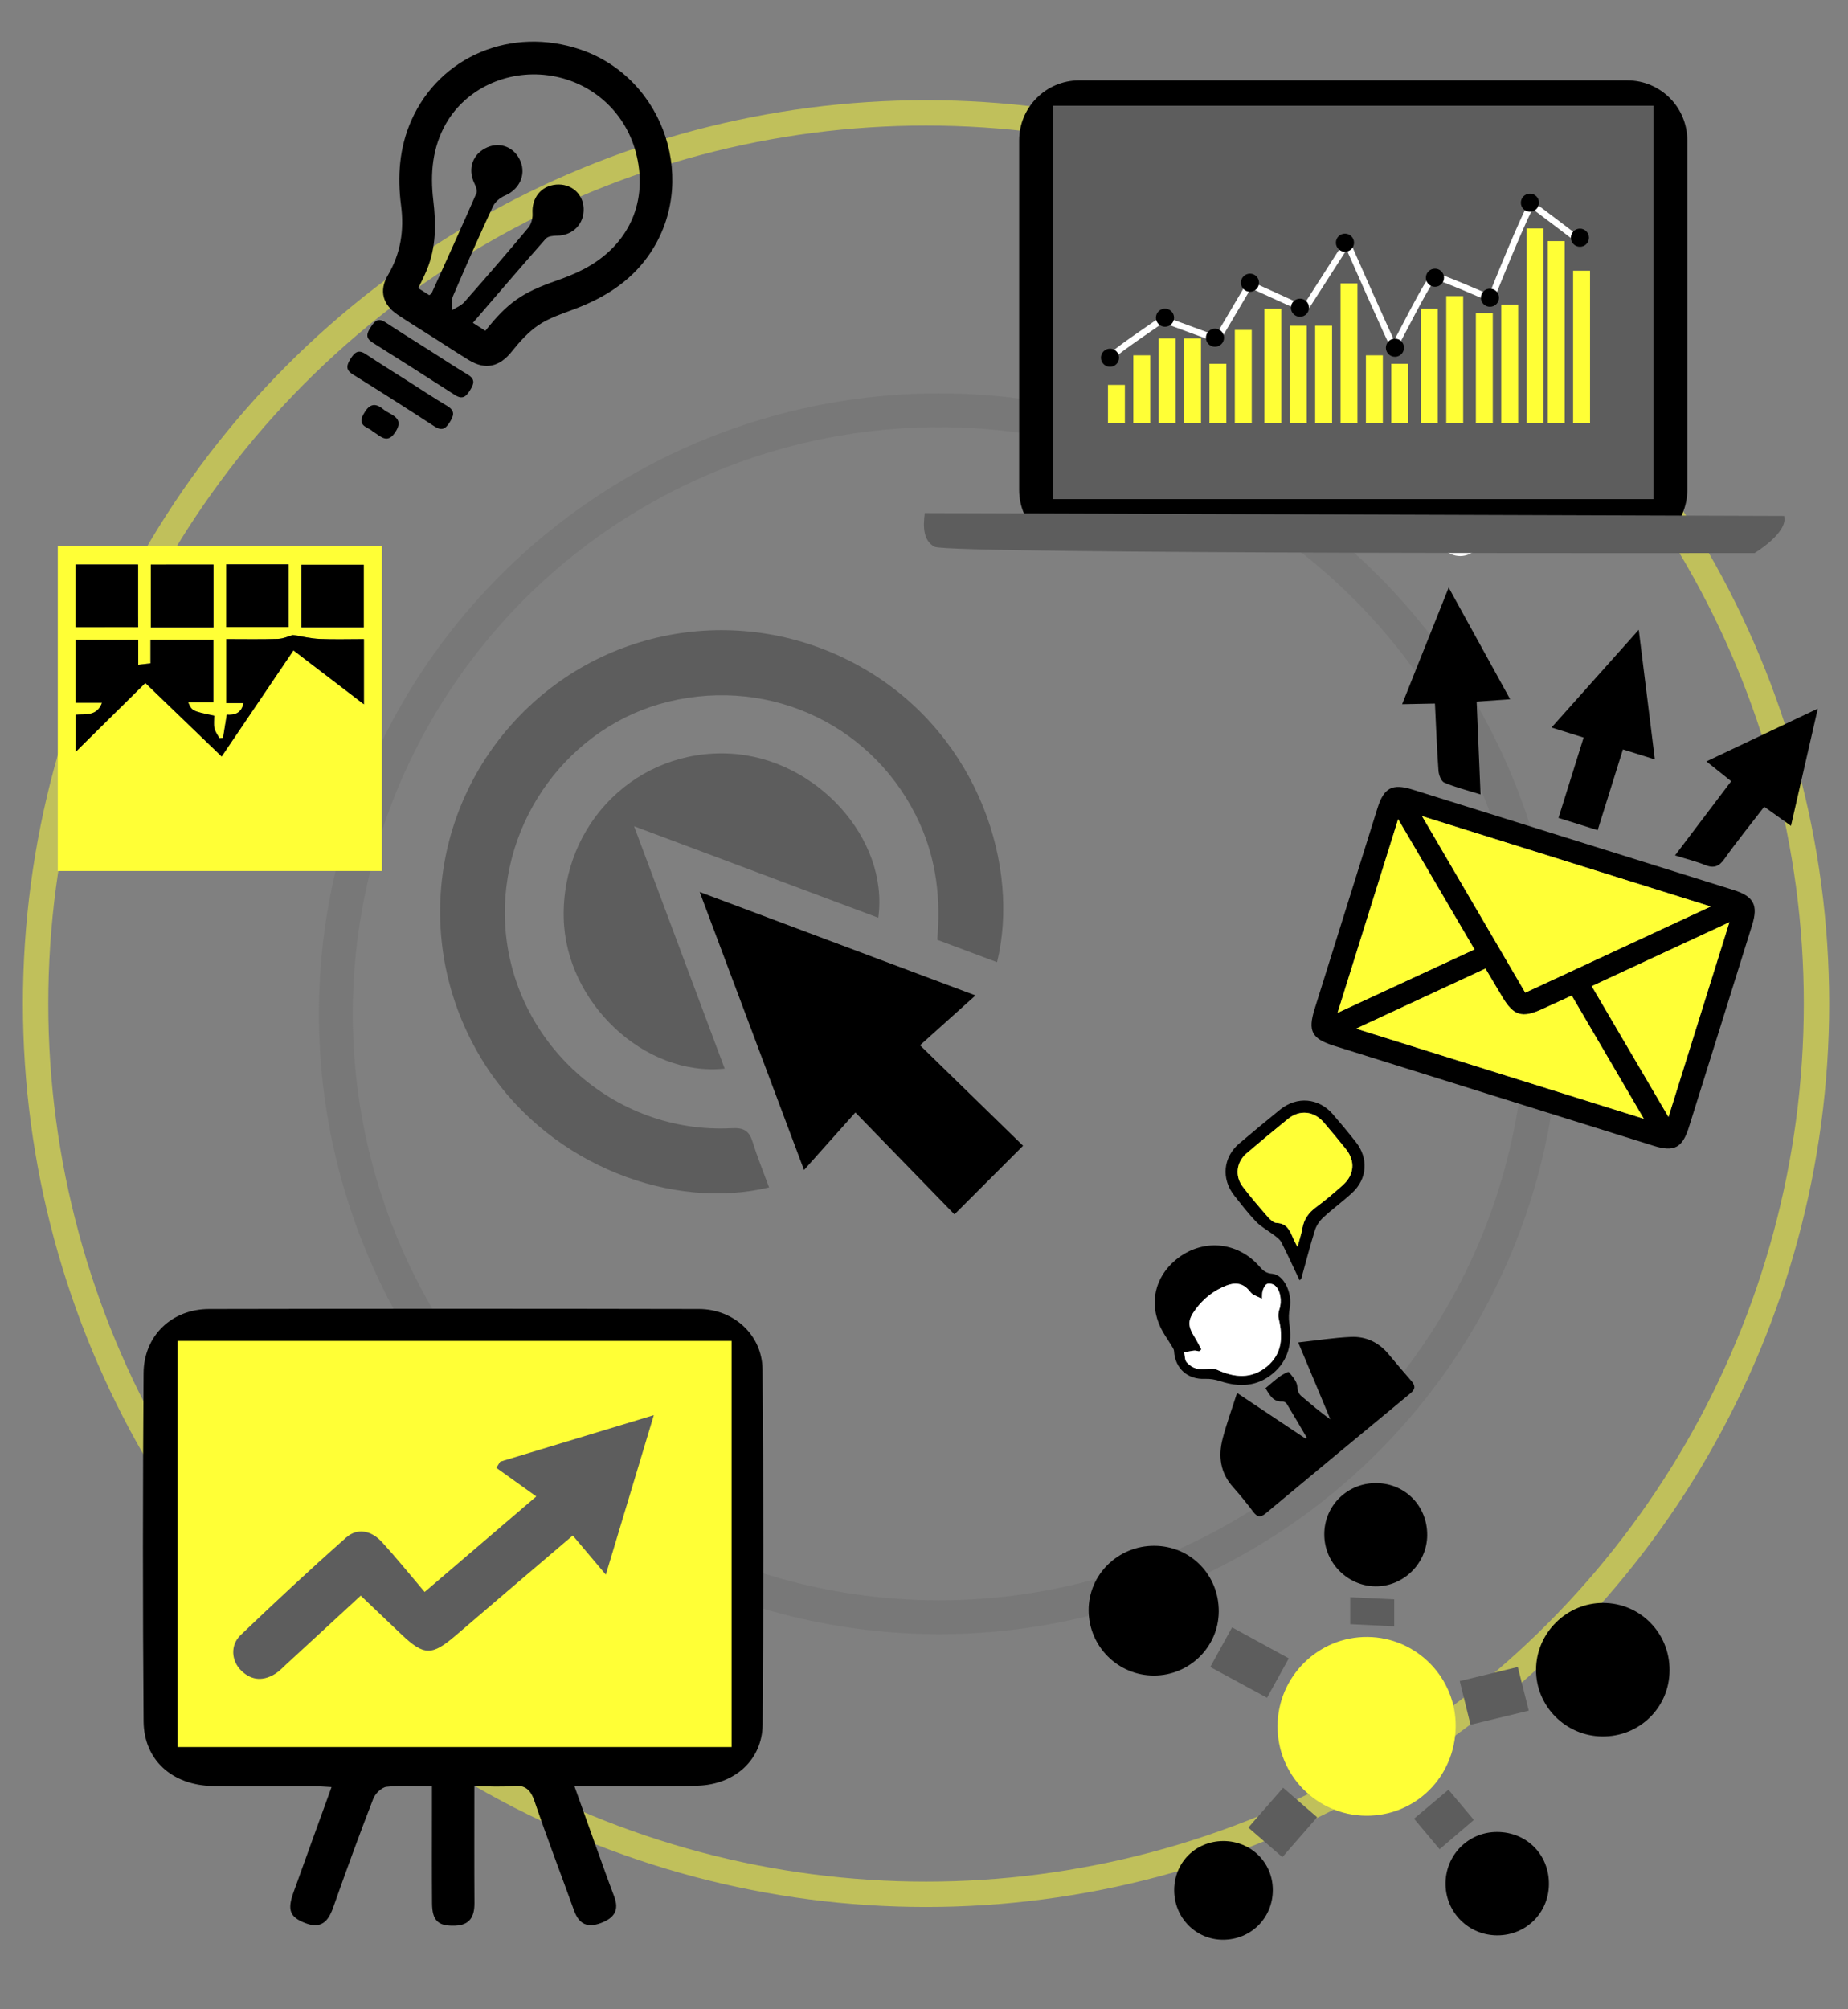 <?xml version="1.0" encoding="utf-8"?>
<!-- Generator: Adobe Illustrator 16.0.2, SVG Export Plug-In . SVG Version: 6.00 Build 0)  -->
<!DOCTYPE svg PUBLIC "-//W3C//DTD SVG 1.1//EN" "http://www.w3.org/Graphics/SVG/1.1/DTD/svg11.dtd">
<svg version="1.1" id="Layer_1" xmlns="http://www.w3.org/2000/svg" xmlns:xlink="http://www.w3.org/1999/xlink" x="0px" y="0px"
	 width="437px" height="475px" viewBox="0 0 437 475" enable-background="new 0 0 437 475" xml:space="preserve">
<rect x="0" y="0" width="437" height="475" fill="#808080" stroke="none"/>
<circle opacity="0.2" fill-rule="evenodd" clip-rule="evenodd" fill="none" stroke="#5D5D5D" stroke-width="8" stroke-miterlimit="10" cx="222.078" cy="239.66" r="142.661"/>
<circle opacity="0.5" fill-rule="evenodd" clip-rule="evenodd" fill="none" stroke="#FFFF36" stroke-width="6" stroke-miterlimit="10" cx="218.983" cy="237.25" r="210.566"/>
<path fill-rule="evenodd" clip-rule="evenodd" d="M-1118.792,247.627c0.529,8.434-1.127,17.32,6.252,23.093
	c3.075,2.405,7.357,4.072,11.249,4.45c6.808,0.66,12.931-2.405,15.456-8.792c2.25-5.691,2.552-12.153,3.756-18.504
	c10.426-2.038,15.782,2.185,15.786,13.12c0.017,41.163,0.015,82.325-0.002,123.487c-0.005,10.511-3.255,13.746-13.71,13.748
	c-47.995,0.01-95.99,0.016-143.985,0.012c-9.964-0.001-13.147-3.192-13.148-13.109c-0.001-41.329-0.005-82.657,0.004-123.986
	c0.002-11.23,4.679-15.088,16.9-13.144c0,3.276-0.182,6.721,0.034,10.141c0.645,10.195,7.591,17.086,17.156,17.212
	c9.729,0.129,17.078-6.86,17.824-17.155c0.239-3.303,0.038-6.638,0.038-10.409c5.235,0,10.104,0,15.938,0
	c0,3.543-0.208,7.146,0.04,10.719c0.676,9.728,7.335,16.422,16.474,16.81c9.509,0.404,16.863-5.699,18.25-15.512
	c0.552-3.906,0.419-7.91,0.612-12.18C-1128.884,247.627-1124.123,247.627-1118.792,247.627z M-1222.994,292.303
	c0,1.959,0,3.583,0,5.207c0.002,24.998,0.001,49.996,0.008,74.994c0.002,8.672,1.876,10.584,10.492,10.586
	c40.497,0.012,80.993,0.01,121.49,0.001c8.376-0.002,10.302-1.878,10.313-10.248c0.036-25.331,0.028-50.662,0.016-75.993
	c0-1.447-0.198-2.895-0.319-4.547C-1128.245,292.303-1175.192,292.303-1222.994,292.303z"/>
<path fill-rule="evenodd" clip-rule="evenodd" d="M-590.904,77.883c-57.107,0-113.401,0-170.192,0
	c-0.147-1.47-0.407-2.876-0.412-4.282c-0.039-10.665-0.082-21.33-0.019-31.995c0.063-10.667,4.711-15.231,15.271-15.221
	c12.151,0.012,24.303,0.002,37.243,0.002c0-5.104-0.05-9.867,0.011-14.63c0.107-8.454,4.558-12.963,12.984-13.007
	c13.164-0.067,26.329-0.082,39.493,0.001c8.771,0.056,13.065,4.465,13.187,13.324c0.062,4.479,0.011,8.958,0.011,14.019
	c2.086,0.108,3.836,0.272,5.587,0.277c10.831,0.026,21.663-0.033,32.493,0.035c9.393,0.06,14.263,4.824,14.324,14.084
	C-590.843,52.786-590.904,65.083-590.904,77.883z M-695.922,25.99c13.234,0,26.45,0,40.07,0c0-3.025-0.172-5.677,0.039-8.296
	c0.326-4.047-1.147-5.697-5.393-5.554c-7.818,0.265-15.651,0.076-23.479,0.075c-12.911,0-12.912,0-11.795,12.903
	C-696.466,25.266-696.307,25.399-695.922,25.99z"/>
<path fill-rule="evenodd" clip-rule="evenodd" d="M-1072.766,511.269c8.658,0.941,8.66,0.941,8.66,8.795
	c0.001,29.488,0.004,58.978-0.003,88.466c-0.001,6.657-0.507,7.189-7.033,7.191c-54.979,0.011-109.957,0.017-164.936,0.005
	c-7.624-0.001-7.936-0.352-7.937-7.807c-0.003-29.146-0.002-58.293-0.001-87.44c0-8.174,0.002-8.174,8.564-9.193
	c0-3.661,0.089-7.432-0.026-11.197c-0.105-3.425,1.167-5.527,4.568-6.73c24.831-8.778,49.273-8.905,73.141,3.177
	c2.705,1.369,4.751,1.286,7.384-0.034c23.712-11.889,47.995-11.959,72.694-3.338c3.495,1.22,5.164,3.213,4.965,6.981
	C-1072.916,503.761-1072.766,507.396-1072.766,511.269z M-1082.391,594.39c0.11-0.311,0.315-0.621,0.316-0.932
	c0.031-29.642,0.101-59.284-0.099-88.925c-0.01-1.385-2.175-3.51-3.745-4.013c-20.2-6.472-39.963-5.351-59.259,3.724
	c-3.162,1.487-4.256,3.312-4.238,6.82c0.14,27.478,0.058,54.955,0.062,82.433c0,1.741,0.147,3.482,0.232,5.377
	C-1125.618,590.739-1117.688,586.791-1082.391,594.39z M-1158.862,598.856c0-30.236,0.045-60.031-0.139-89.826
	c-0.009-1.428-1.738-3.447-3.18-4.174c-19.564-9.869-39.789-10.826-60.591-4.321c-2.926,0.914-3.343,2.442-3.34,5.05
	c0.018,19.311-0.092,38.621-0.138,57.932c-0.025,10.301-0.004,20.602-0.004,30.991
	C-1193.96,589.656-1193.96,589.656-1158.862,598.856z"/>
<path fill-rule="evenodd" clip-rule="evenodd" d="M-761.214,92.2c21.442,0,42.669,0,64.317,0c0,6.503,0.083,12.775-0.023,19.044
	c-0.104,6.076,1.046,7.428,7.094,7.455c9.329,0.043,18.66-0.1,27.987,0.061c4.521,0.078,6.29-1.78,6.146-6.275
	c-0.215-6.625-0.056-13.262-0.056-20.221c21.737,0,42.96,0,64.509,0c0.113,1.294,0.32,2.566,0.322,3.839
	c0.021,14.827,0.048,29.653-0.004,44.48c-0.035,10.071-4.646,14.729-14.613,14.73c-47.142,0.006-94.283-0.01-141.425-0.06
	c-9.651-0.01-14.437-4.779-14.491-14.409c-0.083-14.825-0.068-29.651-0.069-44.478C-761.521,95.063-761.334,93.76-761.214,92.2z"/>
<path fill-rule="evenodd" clip-rule="evenodd" d="M-478.957-0.095c0,4.199,0.016,7.673-0.01,11.146
	c-0.009,1.136-0.127,2.271-0.224,3.884c-5.474,0-10.728,0-16.38,0c0,45.727,0,90.946,0,136.608c21.633,0,43.34,0,65.831,0
	c0-16.525,0-33.208,0-50.331c16.861,0,32.95,0,49.379,0c0-28.823,0-57.193,0-86.062c-5.434,0-10.69,0-16.277,0
	c0-5.209,0-9.925,0-15.036c6.397,0,12.722-0.506,18.929,0.132c7.211,0.741,12.482,7.345,12.666,15.128
	c0.216,9.157,0.095,18.322,0.096,27.483c0.006,34.981,0.009,69.964-0.001,104.945c-0.005,13.814-5.536,19.353-19.348,19.354
	c-36.314,0.003-72.629,0.018-108.943-0.042c-11.778-0.02-17.694-6.052-17.702-17.945c-0.03-43.811-0.028-87.621-0.002-131.432
	c0.007-11.719,6.152-17.791,17.875-17.83C-488.597-0.106-484.125-0.095-478.957-0.095z M-418.855,149.088
	c12.883-11.577,25.955-23.325,39.027-35.072c-0.608-0.565-1.216-1.13-1.824-1.694c-12.36,0-24.721,0-37.203,0
	C-418.855,125.101-418.855,137.501-418.855,149.088z"/>
<path fill-rule="evenodd" clip-rule="evenodd" d="M-853.544,535.999c-5.143,4.508-10.424,8.326-14.69,13.059
	c-7.09,7.862-15.679,11.169-25.977,13.201c-8.324,1.643-15.962,6.915-23.74,10.897c-0.676,0.346-0.569,3.226-0.085,4.682
	c8.491,25.523-7.533,52.381-33.826,56.313c-16.787,2.511-30.721-3.095-40.883-16.476c-10.073-13.264-11.189-28.033-4.94-43.473
	c1.078-2.663,1.59-5.671,1.786-8.559c2.043-30.066,12.742-55.229,41.27-69.085c7.831-3.803,17.133-5.565,25.908-6.193
	c11.73-0.839,23.604,0.403,35.419,0.605c2.621,0.045,5.265-0.431,7.874-0.824c3.156-0.475,4.936-1.692,4.396-5.622
	c-0.237-1.725,1.507-4.477,3.146-5.566c5.529-3.675,11.358-6.916,17.182-10.125c5.03-2.771,8.288-1.785,11.223,3.275
	c9.098,15.69,18.161,31.401,27.171,47.144c3.556,6.214,2.731,8.953-3.504,12.591c-4.455,2.6-8.924,5.178-13.395,7.75
	C-845.869,543.426-847.777,543.064-853.544,535.999z M-983.291,556.288c3.854-1.754,7.188-3.803,10.812-4.771
	c3.729-0.997,5.577-2.864,6.24-6.581c1.582-8.868,7.158-14.846,14.722-19.102c10.809-6.081,22.085-5.123,33.366-1.601
	c1.043,0.325,1.977,2.063,2.341,3.323c2.526,8.739,0.382,15.111-7.41,20.188c-6.816,4.439-14.009,8.307-21.066,12.372
	c-3.567,2.055-3.604,4.728-1.762,7.979c1.918,3.385,4.564,5.021,8.236,3.092c7.492-3.934,14.921-7.997,22.271-12.19
	c7.427-4.236,14.958-7.676,23.758-8.347c3.716-0.283,7.833-2.187,10.762-4.583c7.637-6.248,14.718-13.175,22.347-20.129
	c-5.146-8.882-10.702-18.47-16.475-28.433c-8.58,5.033-17.506,4.09-26.533,3.928c-12.927-0.23-26.605-1.99-38.657,1.462
	C-966.979,510.527-979.674,526.937-983.291,556.288z M-958.149,559.374c-14.308-0.701-27.483,8.88-31.813,22.875
	c-4.432,14.322,1.521,30.02,14.311,37.741c12.964,7.827,29.357,5.919,40.061-4.662c9.906-9.793,12.822-25.531,6.678-36.031
	C-948.075,586.213-957.731,579.746-958.149,559.374z M-956.051,548.938c11.256,2.899,17.874-5.84,26.191-9.747
	c1.875-0.88,3.089-3.166,4.979-5.208C-940.313,529.136-952.976,535.358-956.051,548.938z"/>
<path fill-rule="evenodd" clip-rule="evenodd" d="M102.146,422.27c-3.982,0-7.401-0.248-10.749,0.134
	c-1.165,0.133-2.67,1.623-3.139,2.833c-3.297,8.514-6.431,17.093-9.471,25.702c-1.194,3.384-2.914,5.14-6.691,3.648
	c-3.497-1.382-4.204-2.998-2.721-7.14c2.932-8.187,5.907-16.359,9.024-24.979c-1.634-0.084-2.803-0.192-3.971-0.195
	c-8.051-0.021-16.104,0.106-24.152-0.056c-9.58-0.193-16.25-6.151-16.321-15.301c-0.212-27.426-0.19-54.855-0.004-82.281
	c0.06-8.866,6.651-15.159,15.499-15.178c38.617-0.082,77.234-0.078,115.851-0.001c8.207,0.016,14.942,6.151,15.009,14.277
	c0.229,27.971,0.232,55.945,0.026,83.916c-0.062,8.334-6.509,14.196-15.285,14.487c-8.043,0.268-16.1,0.094-24.15,0.113
	c-1.481,0.004-2.963,0.001-5.068,0.001c1.8,5.037,3.421,9.599,5.061,14.153c1.431,3.976,2.837,7.962,4.338,11.911
	c1.248,3.282,0.013,5.112-3.115,6.289c-3.256,1.224-5.217,0.237-6.367-2.942c-3.105-8.587-6.375-17.117-9.32-25.758
	c-0.941-2.761-2.17-4.017-5.201-3.703c-2.813,0.291-5.681,0.063-9.056,0.063c0,9.415-0.037,18.51,0.02,27.604
	c0.02,3.228-1.072,5.252-4.621,5.371c-3.935,0.132-5.373-1.15-5.405-5.314c-0.06-7.642-0.019-15.283-0.02-22.926
	C102.146,425.655,102.146,424.311,102.146,422.27z M106.96,412.063c0-0.019,0-0.037,0-0.056c18.829,0,37.658,0.013,56.487-0.009
	c5.145-0.005,6.95-1.753,6.954-6.784c0.022-26.196,0.025-52.394,0.004-78.59c-0.004-5.501-1.805-7.222-7.433-7.224
	c-36.976-0.013-73.952-0.015-110.927-0.012c-6.354,0-7.938,1.563-7.942,7.948c-0.016,25.787-0.007,51.574-0.001,77.361
	c0.001,5.859,1.575,7.366,7.601,7.365C70.122,412.061,88.542,412.063,106.96,412.063z"/>
<path fill-rule="evenodd" clip-rule="evenodd" d="M-429.677,374.683c2.118,8.676,4.195,17.183,6.271,25.689
	c0.352,0.06,0.704,0.12,1.056,0.18c6.997-18.991,13.994-37.982,21.534-58.444c14.049,9.818,27.854,18.705,40.757,28.75
	c8.722,6.79,12.771,16.844,13.688,27.964c0.47,5.699-0.803,7.175-6.599,7.177c-55.32,0.018-110.641,0.02-165.961,0.013
	c-6.165-0.001-7.546-1.646-6.863-7.926c1.413-12.998,7.603-23.535,17.957-31.052c11.935-8.664,24.566-16.367,37.441-24.848
	c7.197,19.863,14.118,38.966,21.039,58.067c0.328-0.025,0.656-0.051,0.983-0.076c1.813-7.841,3.717-15.663,5.323-23.545
	c0.204-1.001-0.883-2.629-1.825-3.437c-3.807-3.263-6.262-12.243-4.012-16.381c0.497-0.915,2.082-1.719,3.186-1.745
	c6.494-0.155,12.999-0.179,19.489,0.052c1.099,0.038,2.778,1.326,3.113,2.379C-420.974,364.178-423.352,370.422-429.677,374.683z"/>
<path fill-rule="evenodd" clip-rule="evenodd" fill="#5D5D5D" d="M181.861,280.706c-22.594,5.447-51.152-4.973-66.453-27.938
	c-17.534-26.318-14.467-60.825,7.393-83.479c21.702-22.49,55.944-26.824,82.806-10.432c25.888,15.799,35.644,46.138,30.168,68.612
	c-4.711-1.763-9.382-3.51-14.148-5.293c0.853-9.657-0.189-18.725-4.089-27.4c-10.269-22.85-34.9-34.865-59.467-28.902
	c-23.406,5.681-39.938,28.176-38.624,52.555c1.504,27.896,25.651,49.756,53.591,48.283c2.945-0.155,4.141,0.675,4.951,3.286
	C179.111,273.61,180.549,277.125,181.861,280.706z"/>
<path fill-rule="evenodd" clip-rule="evenodd" d="M-458.229,228.514c0.188-2.367,0.341-4.288,0.517-6.494
	c2.62,1.241,4.899,2.32,7.381,3.496c0.46-3.314,0.838-6.028,1.216-8.747c10.734,4.136,20.83,8.437,31.198,11.929
	c18.98,6.393,28.774,19.945,31.766,39.127c0.832,5.332,1.202,10.418,6.38,14.219c2.253,1.654,3.358,6.28,3.241,9.492
	c-0.385,10.539-4.696,19.189-14.067,24.93c-1.67,1.022-3.019,2.953-3.934,4.759c-5.588,11.028-13.261,19.948-24.866,24.873
	c-18.164,7.71-38.788,1.648-51.567-15.026c-0.606-0.791-1.207-1.594-1.733-2.439c-3.617-5.805-7.16-11.222-12.995-15.667
	c-7.943-6.052-11.567-15.312-9.42-25.773c0.413-2.018,1.374-4.632,2.928-5.572c4.544-2.748,4.235-6.839,4.481-11.151
	c0.264-4.632,0.837-9.302,1.855-13.824C-482.499,241.777-473.126,232.555-458.229,228.514z M-432.985,341.552
	c2.802-0.878,8.097-1.874,12.775-4.141c9.75-4.724,15.63-13.12,19.783-22.902c0.706-1.664,1.855-3.742,3.335-4.372
	c7.149-3.045,12.383-9.909,12.596-17.534c0.094-3.377-0.794-6.475-4.59-7.346c-3.641-0.835-6.38,0.185-7.922,4.121
	c-0.569,1.455-2.682,2.306-4.091,3.433c-0.948-1.592-2.521-3.105-2.732-4.789c-0.726-5.772-1.158-11.598-1.354-17.414
	c-0.214-6.386-3.188-10.834-8.928-13.2c-14.663-6.043-29.5-6.167-44.199-0.225c-5.409,2.188-8.827,6.227-9.054,12.569
	c-0.219,6.142-0.719,12.288-1.481,18.385c-0.209,1.667-1.809,3.159-2.77,4.731c-1.396-1.179-3.48-2.095-4.051-3.589
	c-1.321-3.457-3.725-5.252-6.831-3.926c-2.149,0.918-4.477,3.529-4.982,5.775c-1.363,6.062,4.221,16.11,10.134,17.94
	c3.91,1.21,5.264,3.602,6.789,6.875C-463.617,330.843-452.8,340.629-432.985,341.552z"/>
<path fill-rule="evenodd" clip-rule="evenodd" d="M-1197.511,93.232c2.294-2.639,4.845-5.288,7.021-8.217
	c0.851-1.145,1.375-2.998,1.151-4.383c-0.502-3.103-1.528-6.125-2.411-9.16c-1.007-3.459-2.515-6.72,1.896-9.41
	c1.359-0.828,1.386-3.841,2.022-5.854c12.01,0.536,20.849,7.052,22.862,16.263c2.339,10.698,5.645,21.186,8.5,31.772
	c0.301,1.118,0.782,2.409,0.488,3.418c-0.493,1.696-1.242,4.203-2.438,4.571c-1.303,0.4-3.904-0.789-4.779-2.075
	c-3.906-5.735-7.398-11.753-12.026-17.527c-0.217,4.849-0.66,9.699-0.608,14.545c0.129,12.152,0.484,24.302,0.744,36.452
	c0.028,1.332,0.502,2.917-0.05,3.943c-1.137,2.112-2.503,4.889-4.404,5.531c-1.3,0.438-4.62-1.854-5.389-3.636
	c-3.752-8.697-6.939-17.639-10.356-26.481c-0.574-1.483-1.3-2.908-2.548-5.672c-1.37,2.623-2.283,4.037-2.882,5.573
	c-3.206,8.213-6.366,16.445-9.473,24.696c-1.217,3.232-2.402,6.628-6.8,5.654c-4.325-0.958-4.071-4.588-4.039-8.009
	c0.158-16.63,0.272-33.261,0.375-49.891c0.006-0.914-0.225-1.828-0.494-3.872c-4.005,6.517-7.241,12.268-11.02,17.637
	c-1.146,1.629-3.791,2.204-5.75,3.262c-0.68-1.989-2.318-4.219-1.888-5.93c3.237-12.888,6.186-25.92,10.629-38.408
	c3.207-9.011,12.256-10.674,19.472-12.102c2.35,3.347,4.217,5.804,5.83,8.418c0.519,0.84,0.62,2.134,0.462,3.15
	c-0.277,1.797-0.625,3.677-1.423,5.283C-1209.181,81.531-1205.092,87.443-1197.511,93.232z"/>
<path fill-rule="evenodd" clip-rule="evenodd" d="M-1133.25,91.36c-4.147,6.788-7.417,12.579-11.185,18.024
	c-1.07,1.546-3.594,2.086-5.452,3.088c-0.733-1.956-2.461-4.161-2.043-5.829c3.267-13.049,6.182-26.272,10.761-38.877
	c3.151-8.674,12.098-10.515,19.367-11.836c2.222,3.207,4.07,5.7,5.7,8.329c0.517,0.833,0.733,2.069,0.589,3.048
	c-0.263,1.795-0.645,3.656-1.417,5.28c-4.111,8.649-0.794,14.853,7.486,20.537c2.213-2.584,4.845-5.349,7.067-8.411
	c0.806-1.11,1.064-3.008,0.816-4.413c-0.545-3.1-1.509-6.133-2.416-9.159c-1.005-3.356-2.17-6.407,1.889-9.014
	c1.38-0.887,1.431-3.844,2.097-5.876c10.085-0.53,19.643,5.774,22.365,15.211c3.271,11.335,6.3,22.741,9.261,34.161
	c0.635,2.449,1.581,5.439-2.039,6.769c-3.561,1.308-4.633-1.504-6.018-3.741c-3.371-5.449-6.732-10.905-10.098-16.358
	c-0.452,0.077-0.904,0.155-1.356,0.232c0,3.098-0.042,6.196,0.008,9.293c0.229,14.484,0.45,28.97,0.754,43.452
	c0.073,3.496,0.085,7.031-4.108,7.997c-4.406,1.016-5.576-2.476-6.791-5.679c-3.128-8.244-6.286-16.478-9.469-24.701
	c-0.57-1.472-1.319-2.873-2.576-5.578c-1.369,2.708-2.26,4.168-2.873,5.735c-3.269,8.368-6.537,16.738-9.657,25.163
	c-1.13,3.05-2.493,5.669-6.265,5.063c-4.149-0.667-4.321-3.9-4.292-7.264c0.149-17.143,0.236-34.286,0.328-51.43
	C-1132.813,93.958-1132.977,93.338-1133.25,91.36z"/>
<path fill-rule="evenodd" clip-rule="evenodd" fill="#5D5D5D" d="M207.69,216.959c-19.188-7.189-37.989-14.232-57.753-21.637
	c7.305,19.535,14.342,38.355,21.427,57.303c-19.043,1.965-37.603-15.686-38.064-35.584c-0.521-22.432,17.507-40.157,39.54-38.876
	C192.988,179.336,210.263,198.21,207.69,216.959z"/>
<path fill-rule="evenodd" clip-rule="evenodd" d="M241.927,270.86c-5.781,5.78-10.773,10.771-16.229,16.224
	c-7.625-7.844-15.283-15.721-23.424-24.094c-4.025,4.508-7.72,8.646-12.145,13.603c-8.416-22.418-16.353-43.56-24.671-65.72
	c22.063,8.271,43.208,16.198,65.216,24.449c-4.691,4.213-8.806,7.909-13.113,11.779C226.14,255.466,233.994,263.125,241.927,270.86z
	"/>
<path fill-rule="evenodd" clip-rule="evenodd" d="M-691.157,617.415c2.117-1.25,3.831-2.229,5.515-3.26
	c19.149-11.707,38.295-23.423,57.993-35.474c-2.788-3.951-5.406-7.662-8.541-12.104c15.772-2.097,30.801-4.095,46.84-6.227
	c-7.108,14.559-13.769,28.198-20.744,42.483c-3.098-4.23-5.707-7.794-8.523-11.641c-12.482,7.625-24.667,15.067-36.853,22.511
	c-10.647,6.504-21.27,13.05-31.953,19.495c-5.876,3.546-9.052,2.848-13.183-2.631c-2.6-3.447-5.182-6.908-8.11-10.815
	c-7.443,4.91-14.741,9.731-22.047,14.538c-1.944,1.279-3.834,2.678-5.895,3.739c-3.867,1.993-7.279,0.856-9.666-2.475
	c-2.464-3.438-2.191-7.479,1.189-9.833c11.46-7.984,23.129-15.683,34.936-23.146c3.522-2.226,7.098-0.809,9.66,2.52
	C-697.5,609.045-694.499,613.023-691.157,617.415z"/>
<path fill-rule="evenodd" clip-rule="evenodd" d="M-711.01,551.136c7.834,3.059,15.321,6.17,22.948,8.889
	c4.422,1.576,7.204,4.2,8.824,8.668c2.549,7.034,5.651,13.866,8.412,20.826c2.135,5.382,0.769,9.638-3.489,11.454
	c-4.551,1.943-8.476-0.109-10.845-5.712c-1.62-3.831-3.618-7.566-4.697-11.548c-1.932-7.129-6.348-10.833-13.375-12.884
	c-7.945-2.318-15.569-5.751-23.305-8.771c-6.741-2.633-8.119-5.276-5.949-12.272c3.301-10.641,6.767-21.231,10.311-31.794
	c1.944-5.795,5.098-7.404,11.155-5.943c7.277,1.754,14.493,3.776,21.809,5.34c2.058,0.44,4.529,0.113,6.536-0.618
	c4.522-1.648,8.829-3.879,13.306-5.669c4.691-1.876,9.098-0.088,10.769,4.131c1.628,4.109-0.057,7.984-4.67,10.077
	c-6.06,2.75-12.024,5.989-18.386,7.691c-4.038,1.081-8.827,0.269-13.095-0.602c-9.411-1.92-9.37-2.156-12.294,6.641
	C-708.301,542.818-709.526,546.608-711.01,551.136z"/>
<path fill-rule="evenodd" clip-rule="evenodd" d="M-438.403,26.832c-7.153,0-14.307,0.07-21.459-0.02
	c-7.711-0.097-12.1-4.415-12.26-12.027c-0.105-4.988,0.128-9.987-0.093-14.969c-0.155-3.48,0.779-5.191,4.64-5.216
	c7.43-0.047,12.606-2.845,14.043-11.146c0.349-2.016,4.005-4.621,6.378-4.896c6.07-0.706,12.281-0.414,18.425-0.196
	c3.38,0.119,5.811,1.774,6.819,5.445c2.371,8.627,4.056,10.198,13.019,10.681c4.282,0.23,5.41,1.831,5.193,5.756
	c-0.256,4.644-0.001,9.313-0.062,13.971c-0.107,8.206-4.367,12.458-12.685,12.646c-3.658,0.083-7.319-0.004-10.979-0.008
	c-3.659-0.004-7.319-0.001-10.979-0.001C-438.403,26.845-438.403,26.838-438.403,26.832z M-428.993-5.65
	c-0.063-4.813-4.135-8.954-8.844-8.995c-4.915-0.042-9.205,4.338-9.097,9.289c0.105,4.819,4.189,8.971,8.876,9.022
	C-433.192,3.72-428.927-0.665-428.993-5.65z"/>
<path fill-rule="evenodd" clip-rule="evenodd" d="M-1085.79,27.767c-0.039,13.594-10.881,24.34-24.48,24.264
	c-13.495-0.076-24.491-11.153-24.353-24.533c0.139-13.468,11.207-24.433,24.6-24.371
	C-1096.567,3.188-1085.752,14.186-1085.79,27.767z"/>
<path fill-rule="evenodd" clip-rule="evenodd" d="M-1222.327,27.849c-0.015-13.717,10.614-24.623,24.1-24.729
	c13.471-0.104,24.525,10.821,24.571,24.287c0.047,13.68-10.604,24.548-24.135,24.63
	C-1211.416,52.118-1222.312,41.377-1222.327,27.849z"/>
<path fill-rule="evenodd" clip-rule="evenodd" d="M-698.972,466.977c10.645,0.207,19.197,9.15,18.94,19.807
	c-0.256,10.648-9.171,19.265-19.756,19.095c-10.82-0.174-19.532-9.326-19.19-20.16C-718.641,475.058-709.79,466.767-698.972,466.977
	z"/>
<path fill-rule="evenodd" clip-rule="evenodd" d="M-734.105,562.405c2.459,1.272,4.296,2.401,6.264,3.211
	c8.696,3.578,8.175,3.541,8.104,13.055c-0.066,8.838-3.247,15.095-10.756,19.767c-4.908,3.054-9.162,7.147-13.774,10.69
	c-4.256,3.269-8.625,3.08-11.543-0.357c-3.119-3.674-2.47-8.122,1.864-11.722c3.45-2.864,6.732-6.11,10.607-8.245
	c6.959-3.833,8.583-9.854,8.607-16.993C-734.721,568.838-734.348,565.867-734.105,562.405z"/>
<path fill-rule="evenodd" clip-rule="evenodd" d="M-1212.219,247.319c0-3.493-0.144-6.995,0.034-10.479
	c0.267-5.234,3.816-8.878,8.694-9.227c5.109-0.364,9.792,2.995,10.089,8.249c0.441,7.79,0.447,15.646-0.021,23.434
	c-0.298,4.957-4.92,8.188-9.84,7.966c-4.975-0.225-8.574-3.792-8.933-8.963c-0.126-1.821-0.044-3.658-0.05-5.488
	s-0.001-3.66-0.001-5.491C-1212.238,247.319-1212.229,247.319-1212.219,247.319z"/>
<path fill-rule="evenodd" clip-rule="evenodd" d="M-1142.25,247.114c0.002,3.66,0.185,7.331-0.04,10.977
	c-0.346,5.591-4.471,9.315-9.814,9.186c-5.179-0.126-8.968-3.777-9.114-9.264c-0.185-6.982-0.185-13.976-0.012-20.959
	c0.137-5.54,3.791-9.191,8.951-9.434c5.302-0.25,9.522,3.407,9.975,9.019C-1142.024,240.109-1142.252,243.621-1142.25,247.114z"/>
<path fill-rule="evenodd" clip-rule="evenodd" d="M-1110.313,247.386c-0.006-3.661-0.212-7.335,0.043-10.978
	c0.366-5.228,4.057-8.622,9.088-8.773c4.995-0.151,9.368,3.056,9.652,8.155c0.435,7.792,0.428,15.645-0.018,23.437
	c-0.284,4.947-4.896,8.27-9.771,8.086c-4.938-0.186-8.634-3.735-8.946-8.947C-1110.484,254.717-1110.308,251.046-1110.313,247.386z"
	/>
<path fill-rule="evenodd" clip-rule="evenodd" d="M-724.397,514.551c-2.074,6.265-3.803,11.552-5.599,16.816
	c-0.193,0.565-0.725,1.367-1.191,1.437c-6.901,1.019-8.885,7.469-12.918,11.626c-1.499,1.545-2.609,3.482-4.172,4.946
	c-3.213,3.011-6.802,3.307-10.38,0.61c-3.109-2.342-3.969-6.956-1.477-10.285c4.578-6.115,9.477-11.992,14.33-17.896
	c0.697-0.849,1.803-1.563,2.857-1.885C-737.138,518.153-731.287,516.527-724.397,514.551z"/>
<path fill-rule="evenodd" clip-rule="evenodd" d="M-682.545,92.212c4.413,0,8.346,0,12.648,0c0,4.031,0,7.93,0,12.241
	c-4.126,0-8.186,0-12.648,0C-682.545,100.625-682.545,96.751-682.545,92.212z"/>
<g>
	<path fill-rule="evenodd" clip-rule="evenodd" d="M102.44,79.78c-2.792-1.781-5.619-3.508-8.37-5.348
		c-3.561-2.379-4.5-5.704-2.36-9.342c3.041-5.169,3.898-10.638,3.13-16.502c-0.901-6.877-0.417-13.65,2.404-20.06
		c6.713-15.255,23.73-22.357,40.035-16.808c20.025,6.815,28.197,31.77,15.932,48.906c-4.339,6.063-10.431,9.838-17.34,12.437
		c-2.899,1.09-5.946,2.07-8.482,3.766c-2.432,1.625-4.501,3.94-6.348,6.257c-2.894,3.633-6.237,4.471-10.217,2.021
		C108.003,83.372,105.231,81.561,102.44,79.78z M114.775,78.206c5.249-6.636,8.698-9.016,16.611-11.785
		c2.265-0.793,4.527-1.677,6.65-2.787c10.806-5.649,15.436-16.216,12.277-27.783c-2.653-9.712-10.725-16.736-20.747-18.052
		c-9.762-1.282-19.408,3.211-24.102,11.418c-3.213,5.618-3.766,11.77-3.012,18.079c0.676,5.644,0.697,11.215-1.546,16.574
		c-0.605,1.448-1.332,2.849-1.995,4.258c1.028,0.655,1.838,1.169,2.606,1.659c0.282-0.239,0.494-0.335,0.565-0.494
		c3.55-7.853,7.12-15.698,10.571-23.594c0.269-0.615-0.143-1.664-0.493-2.389c-1.65-3.428-0.391-6.992,3.084-8.488
		c3.183-1.371,6.544,0.076,7.866,3.385c1.304,3.266-0.392,6.647-3.742,8.049c-1.119,0.468-2.316,1.495-2.819,2.573
		c-3.258,6.996-6.375,14.058-9.42,21.149c-0.422,0.983-0.196,2.244-0.27,3.376c0.989-0.635,2.187-1.087,2.935-1.935
		c5.105-5.789,10.159-11.625,15.107-17.547c0.705-0.844,1.099-2.264,1.029-3.379c-0.231-3.676,1.989-6.557,5.588-6.854
		c3.517-0.292,6.333,2.125,6.497,5.573c0.178,3.721-2.553,6.481-6.285,6.499c-0.905,0.004-2.146,0.133-2.658,0.712
		c-5.765,6.522-11.418,13.143-17.247,19.905C112.868,76.992,113.748,77.551,114.775,78.206z"/>
	<path fill-rule="evenodd" clip-rule="evenodd" d="M96.103,89.865c3.208,2.046,6.377,4.162,9.647,6.105
		c1.978,1.176,1.557,2.331,0.554,3.919c-1.007,1.595-1.905,2-3.604,0.893c-6.376-4.155-12.802-8.237-19.261-12.263
		c-1.812-1.13-1.463-2.215-0.534-3.707c0.943-1.513,1.826-2.262,3.578-1.099C89.652,85.819,92.893,87.817,96.103,89.865z"/>
	<path fill-rule="evenodd" clip-rule="evenodd" d="M100.983,82.465c3.209,2.042,6.379,4.144,9.639,6.099
		c1.85,1.108,1.438,2.236,0.526,3.703c-0.925,1.486-1.785,2.271-3.572,1.115c-6.47-4.184-12.983-8.301-19.502-12.407
		c-1.834-1.156-1.257-2.335-0.337-3.745c0.886-1.356,1.726-2.135,3.372-1.054c3.261,2.143,6.576,4.204,9.868,6.299
		C100.979,82.472,100.98,82.468,100.983,82.465z"/>
	<path fill-rule="evenodd" clip-rule="evenodd" d="M88.168,102.026c-0.974-1.063-3.803-1.189-2.239-4.056
		c1.187-2.173,2.511-3.039,4.674-1.241c0.458,0.38,0.988,0.687,1.518,0.968c1.939,1.027,2.906,2.08,1.373,4.438
		c-1.484,2.283-2.773,1.688-4.385,0.493C88.868,102.45,88.604,102.303,88.168,102.026z"/>
</g>
<g>
	<path fill-rule="evenodd" clip-rule="evenodd" fill="#FFFF36" d="M344.227,408.167c-0.126,11.897-9.53,21.211-21.281,21.078
		c-11.563-0.131-20.885-9.599-20.845-21.172c0.039-11.729,9.634-21.223,21.319-21.097
		C334.989,387.102,344.349,396.635,344.227,408.167z"/>
	<path fill-rule="evenodd" clip-rule="evenodd" d="M394.808,394.89c-0.047,8.797-7.155,15.736-15.99,15.611
		c-8.613-0.122-15.587-7.151-15.589-15.715c-0.002-8.697,7.197-15.884,15.883-15.854
		C387.874,378.963,394.854,386.059,394.808,394.89z"/>
	<path fill-rule="evenodd" clip-rule="evenodd" d="M272.997,365.425c8.558,0.05,15.268,6.919,15.205,15.568
		c-0.06,8.335-6.921,15.102-15.322,15.11c-8.508,0.009-15.418-6.891-15.45-15.426C257.398,372.249,264.413,365.375,272.997,365.425z
		"/>
	<path fill-rule="evenodd" clip-rule="evenodd" d="M354.127,457.523c-6.73,0.027-12.188-5.301-12.298-12.006
		c-0.112-6.895,5.34-12.451,12.2-12.431c7.004,0.021,12.3,5.357,12.248,12.343C366.228,452.192,360.9,457.496,354.127,457.523z"/>
	<path fill-rule="evenodd" clip-rule="evenodd" d="M337.494,362.956c-0.059,6.653-5.625,12.13-12.253,12.056
		c-6.621-0.075-12.074-5.605-12.086-12.26c-0.013-6.861,5.554-12.283,12.463-12.139
		C332.402,350.755,337.554,356.108,337.494,362.956z"/>
	<path fill-rule="evenodd" clip-rule="evenodd" d="M277.659,446.825c0.016-6.529,5.066-11.577,11.604-11.598
		c6.524-0.019,11.688,5.051,11.721,11.51c0.034,6.646-5.169,11.851-11.823,11.827C282.762,458.542,277.643,453.317,277.659,446.825z
		"/>
	<path fill-rule="evenodd" clip-rule="evenodd" fill="#5D5D5D" d="M291.352,384.716c4.485,2.451,8.952,4.892,13.41,7.328
		c-1.765,3.191-3.393,6.136-5.149,9.313c-4.485-2.432-8.956-4.854-13.422-7.275C287.888,391.001,289.507,388.063,291.352,384.716z"
		/>
	<path fill-rule="evenodd" clip-rule="evenodd" fill="#5D5D5D" d="M345.186,397.41c4.558-1.105,9.143-2.218,13.73-3.33
		c0.879,3.495,1.698,6.752,2.595,10.317c-4.46,1.08-9.027,2.186-13.771,3.333C346.858,404.17,346.055,400.922,345.186,397.41z"/>
	<path fill-rule="evenodd" clip-rule="evenodd" fill="#5D5D5D" d="M303.428,422.625c2.858,2.484,5.327,4.629,8.036,6.982
		c-2.758,3.164-5.526,6.341-8.218,9.429c-2.75-2.387-5.271-4.574-8.051-6.985C297.843,429.019,300.611,425.85,303.428,422.625z"/>
	<path fill-rule="evenodd" clip-rule="evenodd" fill="#5D5D5D" d="M334.378,429.946c2.843-2.392,5.416-4.558,8.147-6.856
		c1.952,2.323,3.971,4.725,6.003,7.144c-2.744,2.347-5.357,4.582-8.102,6.929C338.547,434.919,336.524,432.507,334.378,429.946z"/>
	<path fill-rule="evenodd" clip-rule="evenodd" fill="#5D5D5D" d="M319.289,383.953c0-2.234,0-4.265,0-6.363
		c3.554,0.172,6.883,0.334,10.401,0.505c0,1.894,0,4.019,0,6.375C326.113,384.292,322.792,384.128,319.289,383.953z"/>
</g>
<g>
	<path fill-rule="evenodd" clip-rule="evenodd" fill="#FFFF36" d="M13.663,129.13c25.63,0,51.077,0,76.648,0
		c0,25.634,0,51.141,0,76.775c-25.542,0-50.982,0-76.648,0C13.663,180.372,13.663,154.818,13.663,129.13z M24.126,166.142
		c-1.24,3.277-3.969,2.597-6.212,2.816c0,2.822,0,5.452,0,8.771c5.841-5.776,11.235-11.111,16.453-16.271
		c5.918,5.701,11.926,11.488,18.049,17.387c5.608-8.288,11.259-16.639,16.979-25.092c5.615,4.294,11.036,8.441,16.662,12.744
		c0-5.396,0-10.34,0-15.415c-3.644,0-7.092,0.113-10.53-0.042c-2.071-0.093-4.124-0.601-6.238-0.93
		c-1.015,0.277-2.283,0.884-3.567,0.925c-4.077,0.13-8.16,0.048-12.228,0.048c0,5.197,0,10.07,0,15.134c1.461,0,2.75,0,4.079,0
		c-0.47,2.454-2.153,2.839-3.941,2.745c-0.315,1.935-0.604,3.702-0.892,5.469c-0.289,0.025-0.578,0.05-0.866,0.076
		c-0.408-0.786-0.996-1.534-1.174-2.368c-0.205-0.962-0.047-2-0.047-2.946c-5.234-1.103-5.234-1.103-6.149-3.143
		c2.039,0,3.976,0,5.948,0c0-5.097,0-9.96,0-14.839c-5.013,0-9.829,0-14.862,0c0,1.999,0,3.874,0,5.606
		c-1.075,0.124-1.898,0.219-2.898,0.334c0-1.933,0-3.885,0-5.92c-5.052,0-9.92,0-14.812,0c0,5.023,0,9.896,0,14.911
		C19.993,166.142,21.953,166.142,24.126,166.142z M86.025,148.314c0-4.998,0-9.918,0-14.802c-5.068,0-9.934,0-14.776,0
		c0,5.05,0,9.912,0,14.802C76.265,148.314,81.094,148.314,86.025,148.314z M50.48,148.326c0-5.091,0-9.958,0-14.855
		c-5.037,0-9.912,0-14.816,0c0,5.027,0,9.909,0,14.855C40.62,148.326,45.447,148.326,50.48,148.326z M17.836,148.269
		c4.994,0,9.859,0,14.831,0c0-4.983,0-9.843,0-14.811c-4.994,0-9.857,0-14.831,0C17.836,138.388,17.836,143.198,17.836,148.269z
		 M53.477,133.419c0,5.095,0,9.953,0,14.821c5.016,0,9.875,0,14.754,0c0-5.012,0-9.872,0-14.821
		C63.269,133.419,58.462,133.419,53.477,133.419z"/>
	<path fill-rule="evenodd" clip-rule="evenodd" d="M24.126,166.142c-2.173,0-4.133,0-6.247,0c0-5.015,0-9.888,0-14.911
		c4.892,0,9.76,0,14.812,0c0,2.035,0,3.987,0,5.92c1-0.115,1.824-0.21,2.898-0.334c0-1.732,0-3.607,0-5.606c5.034,0,9.85,0,14.862,0
		c0,4.878,0,9.742,0,14.839c-1.972,0-3.91,0-5.948,0c0.915,2.04,0.915,2.04,6.149,3.143c0,0.945-0.157,1.984,0.047,2.946
		c0.178,0.834,0.766,1.582,1.174,2.368c0.288-0.025,0.577-0.05,0.866-0.076c0.288-1.767,0.577-3.534,0.892-5.469
		c1.789,0.095,3.471-0.291,3.941-2.745c-1.329,0-2.618,0-4.079,0c0-5.064,0-9.937,0-15.134c4.067,0,8.15,0.082,12.228-0.048
		c1.285-0.041,2.552-0.648,3.567-0.925c2.114,0.33,4.167,0.837,6.238,0.93c3.438,0.154,6.886,0.042,10.53,0.042
		c0,5.075,0,10.019,0,15.415c-5.626-4.303-11.047-8.45-16.662-12.744c-5.72,8.453-11.371,16.805-16.979,25.092
		c-6.123-5.898-12.131-11.686-18.049-17.387c-5.218,5.16-10.612,10.494-16.453,16.271c0-3.319,0-5.949,0-8.771
		C20.157,168.739,22.886,169.419,24.126,166.142z"/>
	<path fill-rule="evenodd" clip-rule="evenodd" d="M86.025,148.314c-4.931,0-9.76,0-14.776,0c0-4.89,0-9.752,0-14.802
		c4.842,0,9.708,0,14.776,0C86.025,138.396,86.025,143.317,86.025,148.314z"/>
	<path fill-rule="evenodd" clip-rule="evenodd" d="M50.48,148.326c-5.034,0-9.86,0-14.816,0c0-4.946,0-9.828,0-14.855
		c4.904,0,9.779,0,14.816,0C50.48,138.368,50.48,143.235,50.48,148.326z"/>
	<path fill-rule="evenodd" clip-rule="evenodd" d="M17.836,148.269c0-5.07,0-9.88,0-14.811c4.974,0,9.837,0,14.831,0
		c0,4.968,0,9.827,0,14.811C27.695,148.269,22.83,148.269,17.836,148.269z"/>
	<path fill-rule="evenodd" clip-rule="evenodd" d="M53.477,133.419c4.985,0,9.792,0,14.754,0c0,4.949,0,9.809,0,14.821
		c-4.879,0-9.738,0-14.754,0C53.477,143.372,53.477,138.514,53.477,133.419z"/>
</g>
<path fill-rule="evenodd" clip-rule="evenodd" fill="#FFFFFF" d="M350.936,125.748c0.045,3.033-2.59,5.708-5.628,5.713
	c-3.037,0.005-5.788-2.658-5.798-5.612c-0.009-2.862,2.826-5.74,5.698-5.783C348.192,120.022,350.891,122.698,350.936,125.748z"/>
<path fill-rule="evenodd" clip-rule="evenodd" fill="#FFFFFF" d="M-1222.994,292.303c47.801,0,94.749,0,142,0
	c0.121,1.652,0.319,3.1,0.319,4.547c0.013,25.331,0.021,50.662-0.016,75.993c-0.012,8.37-1.938,10.246-10.313,10.248
	c-40.497,0.009-80.994,0.011-121.49-0.001c-8.616-0.002-10.49-1.914-10.492-10.586c-0.007-24.998-0.006-49.996-0.008-74.994
	C-1222.994,295.886-1222.994,294.262-1222.994,292.303z M-1180.164,358.982c-0.19-0.355-0.38-0.712-0.57-1.067
	c1.583-1.379,3.236-2.686,4.735-4.15c6.168-6.027,13.035-11.527,18.252-18.294c7.925-10.279,5.063-23.726-5.279-29.928
	c-11.35-6.807-28.239-2.665-33.509,8.402c-1.258,2.643-1.857,5.661-2.341,8.576c-0.164,0.988,0.785,2.995,1.524,3.155
	c3.061,0.662,6.352,1.398,9.315,0.833c1.215-0.231,1.975-3.638,2.664-5.693c1.903-5.676,7.414-8.208,13.227-5.943
	c5.299,2.063,7.172,7.304,4.054,12.754c-1.703,2.977-4.042,5.71-6.538,8.086c-5.539,5.271-11.861,9.803-16.896,15.491
	c-3.726,4.209-6.333,9.585-8.667,14.787c-1.642,3.661,0.172,5.855,4.605,5.801c12.478-0.153,24.962-0.21,37.438,0.022
	c5.146,0.096,5.002-2.971,5.033-6.511c0.031-3.635-0.062-6.605-5.139-6.397C-1165.545,359.205-1172.859,358.982-1180.164,358.982z
	 M-1111.223,333.691c3.969-4.574,5.93-9.505,4.714-15.366c-1.944-9.365-9.868-15.565-20.308-15.9
	c-10.425-0.335-18.627,5.724-21.681,15.706c-1.193,3.9-0.374,5.801,3.895,6.567c4.642,0.832,8.247,1.421,9.479-4.852
	c0.883-4.498,4.724-6.315,9.24-5.646c4.203,0.624,6.542,3.424,6.446,7.597c-0.106,4.591-3.334,6.567-7.46,7.371
	c-0.652,0.127-1.307,0.254-1.967,0.326c-4.53,0.497-6.061,2.876-5.523,8.896c0.415,4.648,3.802,2.536,6.079,2.407
	c6.282-0.355,10.32,2.084,11.417,7.192c1.212,5.645-1.866,11.232-7.013,12.73c-6,1.747-10.223-0.919-12.667-7.995
	c-1.471-4.26-4.002-4.905-10.504-3.114c-4.03,1.11-2.868,3.805-2.263,6.353c2.216,9.324,9.552,15.632,19.418,16.771
	c10.46,1.208,20.567-4.134,24.823-13.119C-1100.845,350.638-1102.771,342.138-1111.223,333.691z"/>
<path fill-rule="evenodd" clip-rule="evenodd" fill="#FFFFFF" d="M-695.922,25.99c-0.385-0.591-0.544-0.725-0.557-0.871
	c-1.117-12.903-1.116-12.903,11.795-12.903c7.827,0.001,15.66,0.189,23.479-0.075c4.245-0.144,5.719,1.507,5.393,5.554
	c-0.211,2.619-0.039,5.271-0.039,8.296C-669.472,25.99-682.688,25.99-695.922,25.99z"/>
<path fill-rule="evenodd" clip-rule="evenodd" fill="#FFFFFF" d="M-1082.393,594.39c-35.296-7.599-43.225-3.65-66.729,4.484
	c-0.085-1.895-0.231-3.636-0.232-5.377c-0.004-27.478,0.078-54.955-0.062-82.433c-0.018-3.509,1.076-5.333,4.238-6.82
	c19.296-9.074,39.06-10.195,59.259-3.724c1.57,0.503,3.735,2.628,3.745,4.013c0.199,29.641,0.13,59.283,0.099,88.925
	C-1082.075,593.769-1082.28,594.079-1082.393,594.39z"/>
<path fill-rule="evenodd" clip-rule="evenodd" fill="#FFFFFF" d="M-1158.862,598.856c-35.098-9.2-35.098-9.2-67.393-4.349
	c0-10.39-0.021-20.69,0.004-30.991c0.046-19.311,0.156-38.621,0.138-57.932c-0.002-2.607,0.415-4.136,3.34-5.05
	c20.803-6.505,41.027-5.548,60.591,4.321c1.441,0.727,3.171,2.746,3.18,4.174C-1158.816,538.825-1158.862,568.62-1158.862,598.856z"
	/>
<path fill-rule="evenodd" clip-rule="evenodd" fill="#FFFFFF" d="M-418.855,149.088c0-11.587,0-23.987,0-36.767
	c12.482,0,24.843,0,37.203,0c0.608,0.564,1.216,1.129,1.824,1.694C-392.9,125.763-405.973,137.511-418.855,149.088z"/>
<path fill-rule="evenodd" clip-rule="evenodd" fill="#FFFFFF" d="M-983.291,556.288c3.617-29.352,16.312-45.761,42.951-53.393
	c12.052-3.452,25.73-1.692,38.657-1.462c9.027,0.162,17.953,1.105,26.533-3.928c5.772,9.963,11.328,19.551,16.475,28.433
	c-7.629,6.954-14.71,13.881-22.347,20.129c-2.929,2.396-7.046,4.3-10.762,4.583c-8.8,0.671-16.331,4.11-23.758,8.347
	c-7.351,4.193-14.779,8.257-22.271,12.19c-3.672,1.929-6.318,0.293-8.236-3.092c-1.842-3.252-1.806-5.925,1.762-7.979
	c7.058-4.065,14.25-7.933,21.066-12.372c7.792-5.076,9.937-11.448,7.41-20.188c-0.364-1.261-1.298-2.998-2.341-3.323
	c-11.281-3.522-22.558-4.48-33.366,1.601c-7.563,4.256-13.14,10.233-14.722,19.102c-0.663,3.717-2.511,5.584-6.24,6.581
	C-976.103,552.485-979.437,554.534-983.291,556.288z"/>
<path fill-rule="evenodd" clip-rule="evenodd" fill="#FFFFFF" d="M-958.149,559.374c0.418,20.372,10.074,26.839,29.235,19.923
	c6.145,10.5,3.229,26.238-6.678,36.031c-10.703,10.581-27.097,12.489-40.061,4.662c-12.79-7.722-18.742-23.419-14.311-37.741
	C-985.633,568.254-972.457,558.673-958.149,559.374z"/>
<path fill-rule="evenodd" clip-rule="evenodd" fill="#FFFFFF" d="M-956.051,548.938c3.075-13.58,15.738-19.803,31.171-14.955
	c-1.891,2.042-3.104,4.328-4.979,5.208C-938.177,543.099-944.795,551.838-956.051,548.938z"/>
<g>
	<path fill-rule="evenodd" clip-rule="evenodd" d="M352.969,258.967c-12.49-3.908-24.983-7.807-37.469-11.731
		c-5.321-1.673-6.266-3.475-4.634-8.695c4.951-15.822,9.9-31.644,14.86-47.463c1.523-4.857,3.491-5.921,8.283-4.424
		c25.296,7.9,50.589,15.813,75.879,23.734c4.828,1.513,5.922,3.554,4.436,8.318c-4.966,15.931-9.952,31.857-14.951,47.777
		c-1.532,4.877-3.478,5.905-8.305,4.401C378.364,266.925,365.67,262.94,352.969,258.967z M360.681,234.674
		c14.627-6.794,28.951-13.446,43.862-20.373c-23.058-7.216-45.314-14.182-68.271-21.366
		C344.578,207.139,352.531,220.738,360.681,234.674z M320.675,243.176c23.025,7.206,45.276,14.17,68.034,21.293
		c-5.828-9.959-11.368-19.424-17.034-29.105c-2.435,1.113-4.699,2.135-6.953,3.18c-4.781,2.214-6.795,1.616-9.453-2.834
		c-1.321-2.213-2.636-4.43-4.003-6.729C341.116,233.69,331.25,238.268,320.675,243.176z M408.95,218.026
		c-11.212,5.205-21.787,10.114-32.549,15.107c6.115,10.418,11.962,20.378,18.146,30.915
		C399.437,248.426,404.073,233.61,408.95,218.026z M348.672,224.451c-6.098-10.403-11.985-20.447-18.05-30.794
		c-4.854,15.509-9.512,30.389-14.329,45.784C327.271,234.359,337.729,229.518,348.672,224.451z"/>
	<path fill-rule="evenodd" clip-rule="evenodd" d="M357.106,165.299c-2.995,0.214-5.244,0.376-7.921,0.568
		c0.303,7.194,0.604,14.294,0.926,21.942c-3.116-0.975-5.929-1.677-8.566-2.792c-0.741-0.315-1.31-1.815-1.381-2.813
		c-0.377-5.191-0.565-10.394-0.837-15.881c-2.58,0.051-4.923,0.096-7.764,0.152c3.792-9.497,7.446-18.647,11.011-27.572
		C347.319,147.522,352.063,156.138,357.106,165.299z"/>
	<path fill-rule="evenodd" clip-rule="evenodd" d="M409.377,184.684c-2.021-1.616-3.782-3.021-5.863-4.682
		c9.15-4.336,18.016-8.537,26.346-12.484c-1.858,8.116-4.063,17.745-6.347,27.715c-2.297-1.641-4.203-3.003-6.322-4.517
		c-3.251,4.229-6.466,8.181-9.405,12.33c-1.319,1.861-2.57,2.263-4.626,1.43c-2.105-0.854-4.336-1.401-7.061-2.253
		C400.604,196.273,404.89,190.613,409.377,184.684z"/>
	<path fill-rule="evenodd" clip-rule="evenodd" d="M391.329,179.53c-2.738-0.857-4.973-1.556-7.551-2.363
		c-2.026,6.479-3.969,12.682-5.975,19.09c-3.2-1.001-6.053-1.895-9.263-2.899c1.953-6.243,3.894-12.442,5.944-18.997
		c-2.562-0.802-4.787-1.498-7.589-2.375c6.961-7.798,13.522-15.152,20.622-23.107C388.823,159.365,390.045,169.202,391.329,179.53z"
		/>
	<path fill-rule="evenodd" clip-rule="evenodd" fill="#FFFF36" d="M360.681,234.674c-8.149-13.936-16.103-27.535-24.409-41.739
		c22.957,7.185,45.214,14.15,68.271,21.366C389.632,221.228,375.308,227.88,360.681,234.674z"/>
	<path fill-rule="evenodd" clip-rule="evenodd" fill="#FFFF36" d="M320.675,243.176c10.575-4.908,20.441-9.485,30.591-14.196
		c1.367,2.3,2.682,4.517,4.003,6.729c2.658,4.45,4.672,5.048,9.453,2.834c2.254-1.045,4.519-2.066,6.953-3.18
		c5.666,9.682,11.206,19.146,17.034,29.105C365.951,257.346,343.7,250.382,320.675,243.176z"/>
	<path fill-rule="evenodd" clip-rule="evenodd" fill="#FFFF36" d="M408.95,218.026c-4.877,15.584-9.514,30.399-14.402,46.022
		c-6.185-10.537-12.031-20.497-18.146-30.915C387.163,228.141,397.738,223.231,408.95,218.026z"/>
	<path fill-rule="evenodd" clip-rule="evenodd" fill="#FFFF36" d="M348.672,224.451c-10.943,5.066-21.401,9.908-32.379,14.99
		c4.817-15.395,9.475-30.275,14.329-45.784C336.687,204.004,342.574,214.048,348.672,224.451z"/>
</g>
<path fill-rule="evenodd" clip-rule="evenodd" fill="#FFFFFF" d="M-432.985,341.552c-19.814-0.923-30.632-10.709-37.573-25.607
	c-1.525-3.273-2.879-5.665-6.789-6.875c-5.913-1.83-11.497-11.879-10.134-17.94c0.506-2.246,2.833-4.857,4.982-5.775
	c3.106-1.326,5.51,0.469,6.831,3.926c0.57,1.494,2.654,2.41,4.051,3.589c0.961-1.572,2.561-3.064,2.77-4.731
	c0.763-6.097,1.263-12.243,1.481-18.385c0.227-6.343,3.645-10.382,9.054-12.569c14.699-5.942,29.536-5.818,44.199,0.225
	c5.739,2.366,8.714,6.814,8.928,13.2c0.196,5.816,0.629,11.642,1.354,17.414c0.212,1.684,1.784,3.197,2.733,4.789
	c1.408-1.127,3.521-1.978,4.09-3.433c1.542-3.937,4.281-4.956,7.922-4.121c3.796,0.871,4.684,3.969,4.59,7.346
	c-0.213,7.625-5.446,14.489-12.596,17.534c-1.479,0.63-2.629,2.708-3.335,4.372c-4.153,9.782-10.033,18.179-19.783,22.902
	C-424.889,339.678-430.184,340.674-432.985,341.552z"/>
<path fill-rule="evenodd" clip-rule="evenodd" fill="#FFFFFF" d="M-428.993-5.65c0.066,4.985-4.199,9.37-9.064,9.316
	c-4.687-0.052-8.771-4.203-8.876-9.022c-0.108-4.951,4.182-9.331,9.097-9.289C-433.128-14.604-429.057-10.464-428.993-5.65z"/>
<g>
	<path fill-rule="evenodd" clip-rule="evenodd" d="M299.256,328.17c1.194-0.99,2.225-1.93,3.346-2.741
		c0.672-0.486,2.028-1.228,2.158-1.075c0.854,1.009,1.912,2.19,2.015,3.393c0.093,1.081,0.25,1.716,1.068,2.39
		c2.198,1.807,4.32,3.706,6.744,5.39c-1.252-2.999-2.498-5.997-3.751-8.995c-1.227-2.927-2.456-5.854-3.85-9.174
		c4.379-0.479,8.43-1.127,12.5-1.306c3.486-0.152,6.513,1.266,8.816,4.013c1.788,2.137,3.582,4.271,5.418,6.364
		c0.957,1.091,1.057,1.929-0.18,2.948c-11.443,9.443-22.862,18.916-34.263,28.411c-1.203,1.002-1.986,0.844-2.901-0.36
		c-1.517-1.996-3.079-3.967-4.757-5.825c-3.057-3.386-3.596-7.323-2.497-11.512c0.931-3.559,2.201-7.026,3.406-10.8
		c5.528,3.688,10.872,7.249,16.214,10.812c0.089-0.084,0.175-0.168,0.263-0.252c-1.57-2.671-3.126-5.35-4.732-7.999
		c-0.171-0.28-0.653-0.554-0.97-0.535C301.142,331.454,300.301,329.946,299.256,328.17z"/>
	<path fill-rule="evenodd" clip-rule="evenodd" d="M278,297.861c6.127-5.116,14.563-4.485,19.808,1.525
		c0.839,0.958,1.569,1.624,3.037,1.738c2.778,0.219,4.819,4.62,4.137,8.118c-0.229,1.171-0.276,2.441-0.099,3.618
		c0.711,4.656-0.193,8.776-3.937,11.88c-3.73,3.096-7.956,3.24-12.411,1.766c-1.132-0.374-2.39-0.592-3.575-0.536
		c-4.109,0.188-7.087-2.44-7.337-6.567c-0.028-0.494-0.422-0.982-0.696-1.442c-0.817-1.372-1.786-2.669-2.472-4.102
		C271.694,308.084,273.086,301.965,278,297.861z M284.083,319.021c-0.175,0.147-0.349,0.297-0.523,0.446
		c-0.392-0.063-0.792-0.217-1.173-0.178c-0.792,0.085-1.572,0.272-2.36,0.417c0.185,0.8,0.119,1.823,0.599,2.355
		c1.278,1.42,2.968,1.924,4.931,1.552c0.725-0.137,1.614-0.08,2.278,0.222c4.093,1.865,8.121,2.227,11.771-0.801
		c3.616-3.002,3.818-7.001,2.773-11.267c-0.176-0.713-0.084-1.589,0.166-2.29c0.651-1.813,0.268-4.537-1.105-5.613
		c-0.448-0.352-1.345-0.542-1.827-0.33c-0.485,0.214-0.825,0.982-1.017,1.575c-0.193,0.593-0.123,1.27-0.168,1.91
		c-0.714-0.333-1.451-0.625-2.132-1.019c-0.348-0.2-0.621-0.556-0.884-0.878c-1.505-1.847-3.372-2.023-5.451-1.198
		c-2.92,1.16-5.318,3.021-7.186,5.53c-1.985,2.669-1.97,3.956-0.189,6.809C283.14,317.148,283.588,318.1,284.083,319.021z"/>
	<path fill-rule="evenodd" clip-rule="evenodd" d="M307.318,302.674c-1.474-3.108-2.826-6.067-4.297-8.967
		c-0.34-0.667-1.044-1.185-1.664-1.663c-1.409-1.085-3.049-1.931-4.271-3.187c-1.885-1.94-3.537-4.113-5.223-6.24
		c-3.123-3.939-2.638-9.055,1.178-12.291c3.186-2.7,6.398-5.368,9.645-7.996c3.997-3.237,9.145-2.798,12.485,1.063
		c1.865,2.157,3.691,4.355,5.457,6.595c3.033,3.856,2.7,8.708-0.897,12.019c-2.2,2.023-4.635,3.794-6.83,5.823
		c-0.86,0.794-1.621,1.901-1.966,3.009c-1.184,3.782-2.161,7.627-3.22,11.447C307.7,302.342,307.62,302.383,307.318,302.674z
		 M306.814,294.772c0.469-1.739,0.926-3.036,1.153-4.371c0.37-2.194,1.513-3.748,3.293-5.054c2.182-1.603,4.245-3.375,6.272-5.176
		c2.736-2.432,2.994-5.699,0.731-8.527c-1.695-2.116-3.432-4.201-5.196-6.262c-2.361-2.756-5.722-3.115-8.501-0.863
		c-3.295,2.668-6.563,5.375-9.786,8.13c-2.41,2.058-2.832,5.35-0.926,7.861c1.892,2.491,3.938,4.866,5.991,7.226
		c0.525,0.604,1.323,1.333,2.021,1.361c2.449,0.096,3.164,1.825,3.92,3.628C306.021,293.28,306.326,293.807,306.814,294.772z"/>
	<path fill-rule="evenodd" clip-rule="evenodd" fill="#FFFFFF" d="M284.083,319.021c-0.495-0.921-0.943-1.872-1.498-2.757
		c-1.78-2.853-1.796-4.14,0.189-6.809c1.867-2.509,4.266-4.37,7.186-5.53c2.079-0.825,3.946-0.648,5.451,1.198
		c0.263,0.322,0.536,0.678,0.884,0.878c0.681,0.394,1.418,0.686,2.132,1.019c0.045-0.641-0.025-1.317,0.168-1.91
		c0.191-0.593,0.531-1.361,1.017-1.575c0.482-0.212,1.379-0.021,1.827,0.33c1.373,1.076,1.757,3.8,1.105,5.613
		c-0.25,0.701-0.342,1.577-0.166,2.29c1.045,4.266,0.843,8.265-2.773,11.267c-3.649,3.027-7.678,2.666-11.771,0.801
		c-0.664-0.302-1.554-0.358-2.278-0.222c-1.963,0.372-3.652-0.132-4.931-1.552c-0.479-0.532-0.414-1.556-0.599-2.355
		c0.788-0.145,1.568-0.332,2.36-0.417c0.381-0.039,0.781,0.114,1.173,0.178C283.734,319.317,283.908,319.168,284.083,319.021z"/>
	<path fill-rule="evenodd" clip-rule="evenodd" fill="#FFFF36" d="M306.814,294.772c-0.488-0.966-0.793-1.492-1.026-2.047
		c-0.756-1.803-1.471-3.532-3.92-3.628c-0.698-0.028-1.496-0.758-2.021-1.361c-2.054-2.359-4.1-4.734-5.991-7.226
		c-1.906-2.512-1.484-5.804,0.926-7.861c3.224-2.755,6.491-5.462,9.786-8.13c2.779-2.252,6.14-1.893,8.501,0.863
		c1.765,2.061,3.501,4.146,5.196,6.262c2.263,2.828,2.005,6.096-0.731,8.527c-2.027,1.801-4.091,3.573-6.272,5.176
		c-1.78,1.306-2.923,2.859-3.293,5.054C307.74,291.736,307.283,293.033,306.814,294.772z"/>
</g>
<path fill-rule="evenodd" clip-rule="evenodd" d="M-1180.164,358.982c7.305,0,14.619,0.223,21.911-0.076
	c5.077-0.208,5.17,2.763,5.139,6.397c-0.031,3.54,0.113,6.606-5.033,6.511c-12.476-0.232-24.96-0.176-37.438-0.022
	c-4.433,0.055-6.248-2.14-4.605-5.801c2.334-5.202,4.941-10.578,8.667-14.787c5.036-5.688,11.357-10.221,16.896-15.491
	c2.497-2.376,4.835-5.109,6.538-8.086c3.118-5.45,1.245-10.69-4.054-12.754c-5.813-2.265-11.324,0.268-13.227,5.943
	c-0.689,2.056-1.449,5.462-2.664,5.693c-2.963,0.565-6.254-0.171-9.315-0.833c-0.739-0.16-1.688-2.167-1.524-3.155
	c0.484-2.915,1.083-5.934,2.341-8.576c5.27-11.067,22.159-15.209,33.509-8.402c10.342,6.202,13.204,19.648,5.279,29.928
	c-5.217,6.767-12.084,12.267-18.252,18.294c-1.499,1.465-3.153,2.771-4.735,4.15
	C-1180.544,358.271-1180.354,358.627-1180.164,358.982z"/>
<path fill-rule="evenodd" clip-rule="evenodd" d="M-1111.223,333.691c8.452,8.446,10.378,16.946,6.125,25.925
	c-4.256,8.985-14.363,14.327-24.823,13.119c-9.866-1.14-17.202-7.447-19.418-16.771c-0.605-2.548-1.767-5.242,2.263-6.353
	c6.501-1.791,9.033-1.146,10.504,3.114c2.444,7.076,6.668,9.742,12.667,7.995c5.147-1.498,8.225-7.086,7.013-12.73
	c-1.097-5.108-5.134-7.548-11.417-7.192c-2.276,0.129-5.664,2.241-6.079-2.407c-0.538-6.02,0.994-8.398,5.523-8.896
	c0.66-0.072,1.314-0.199,1.967-0.326c4.126-0.804,7.354-2.78,7.46-7.371c0.096-4.173-2.243-6.973-6.446-7.597
	c-4.517-0.67-8.357,1.147-9.24,5.646c-1.232,6.272-4.837,5.684-9.479,4.852c-4.269-0.767-5.088-2.667-3.895-6.567
	c3.054-9.982,11.255-16.041,21.681-15.706c10.439,0.335,18.364,6.535,20.308,15.9
	C-1105.293,324.187-1107.254,329.117-1111.223,333.691z"/>
<g>
	<path d="M399,115.814c0,7.834-6.352,14.186-14.187,14.186H255.187c-7.835,0-14.187-6.352-14.187-14.186V33.186
		C241,25.352,247.352,19,255.187,19h129.627C392.648,19,399,25.352,399,33.186V115.814z"/>
	<path fill="#5D5D5D" d="M218.668,121.29c0,0.887-1.182,6.206,2.364,7.979c3.547,1.773,193.877,1.478,193.877,1.478
		s8.052-4.844,6.982-8.776L218.668,121.29z"/>
	<rect x="249" y="25" fill="#5D5D5D" width="142" height="93"/>
	<g>
		<rect x="262" y="91" fill="#FFFF36" width="4" height="9"/>
		<rect x="268" y="84" fill="#FFFF36" width="4" height="16"/>
		<rect x="274" y="80" fill="#FFFF36" width="4" height="20"/>
		<rect x="280" y="80" fill="#FFFF36" width="4" height="20"/>
		<rect x="286" y="86" fill="#FFFF36" width="4" height="14"/>
		<rect x="292" y="78" fill="#FFFF36" width="4" height="22"/>
		<rect x="299" y="73" fill="#FFFF36" width="4" height="27"/>
		<rect x="305" y="77" fill="#FFFF36" width="4" height="23"/>
		<rect x="311" y="77" fill="#FFFF36" width="4" height="23"/>
		<rect x="317" y="67" fill="#FFFF36" width="4" height="33"/>
		<rect x="323" y="84" fill="#FFFF36" width="4" height="16"/>
		<rect x="329" y="86" fill="#FFFF36" width="4" height="14"/>
		<rect x="336" y="73" fill="#FFFF36" width="4" height="27"/>
		<rect x="342" y="70" fill="#FFFF36" width="4" height="30"/>
		<rect x="349" y="74" fill="#FFFF36" width="4" height="26"/>
		<rect x="355" y="72" fill="#FFFF36" width="4" height="28"/>
		<rect x="361" y="54" fill="#FFFF36" width="4" height="46"/>
		<rect x="366" y="57" fill="#FFFF36" width="4" height="43"/>
		<rect x="372" y="64" fill="#FFFF36" width="4" height="36"/>
		<path fill="none" stroke="#FFFFFF" stroke-width="1.5" stroke-miterlimit="10" d="M263.443,83.756
			c0.443-0.739,11.526-8.275,11.526-8.275l12.855,4.729l7.685-13.004l13.004,5.911l10.048-15.664c0,0,10.788,24.53,11.083,24.53
			c0.296,0,8.423-16.698,9.605-16.698c1.182,0,13.3,5.32,13.3,5.32s9.014-22.609,9.753-22.166
			c0.738,0.443,10.787,8.127,10.787,8.127"/>
		<circle cx="262.482" cy="84.568" r="2.143"/>
		<circle cx="275.486" cy="75.111" r="2.143"/>
		<circle cx="287.309" cy="79.84" r="2.143"/>
		<circle cx="295.583" cy="66.836" r="2.143"/>
		<circle cx="307.405" cy="72.747" r="2.143"/>
		<circle cx="318.045" cy="57.379" r="2.143"/>
		<circle cx="329.866" cy="82.204" r="2.143"/>
		<circle cx="339.324" cy="65.654" r="2.143"/>
		<circle cx="352.328" cy="70.383" r="2.143"/>
		<circle cx="373.607" cy="56.196" r="2.143"/>
	</g>
	<circle cx="361.785" cy="47.921" r="2.143"/>
</g>
<rect x="42" y="317" fill-rule="evenodd" clip-rule="evenodd" fill="#FFFF36" width="131" height="96"/>
<path fill-rule="evenodd" clip-rule="evenodd" fill="#5D5D5D" d="M85.303,377.216c-5.976,5.509-11.769,10.852-17.566,16.19
	c-0.802,0.737-1.552,1.563-2.454,2.155c-2.845,1.867-5.678,1.84-8.19-0.576c-2.409-2.316-2.694-6.057-0.18-8.46
	c8.178-7.82,16.458-15.543,24.933-23.038c2.743-2.426,6.04-1.591,8.436,1.023c3.496,3.813,6.746,7.853,10.135,11.834
	c9.334-7.982,17.301-14.795,26.403-22.579c-3.326-2.38-6.389-4.571-9.451-6.763c0.303-0.484,0.607-0.97,0.911-1.454
	c11.804-3.574,23.607-7.148,36.331-11c-3.803,12.634-7.397,24.573-11.35,37.706c-2.955-3.501-5.304-6.285-7.813-9.259
	c-9.654,8.234-18.68,15.896-27.659,23.608c-5.639,4.844-7.498,4.857-12.818-0.184C91.817,383.432,88.677,380.429,85.303,377.216z"/>
</svg>
